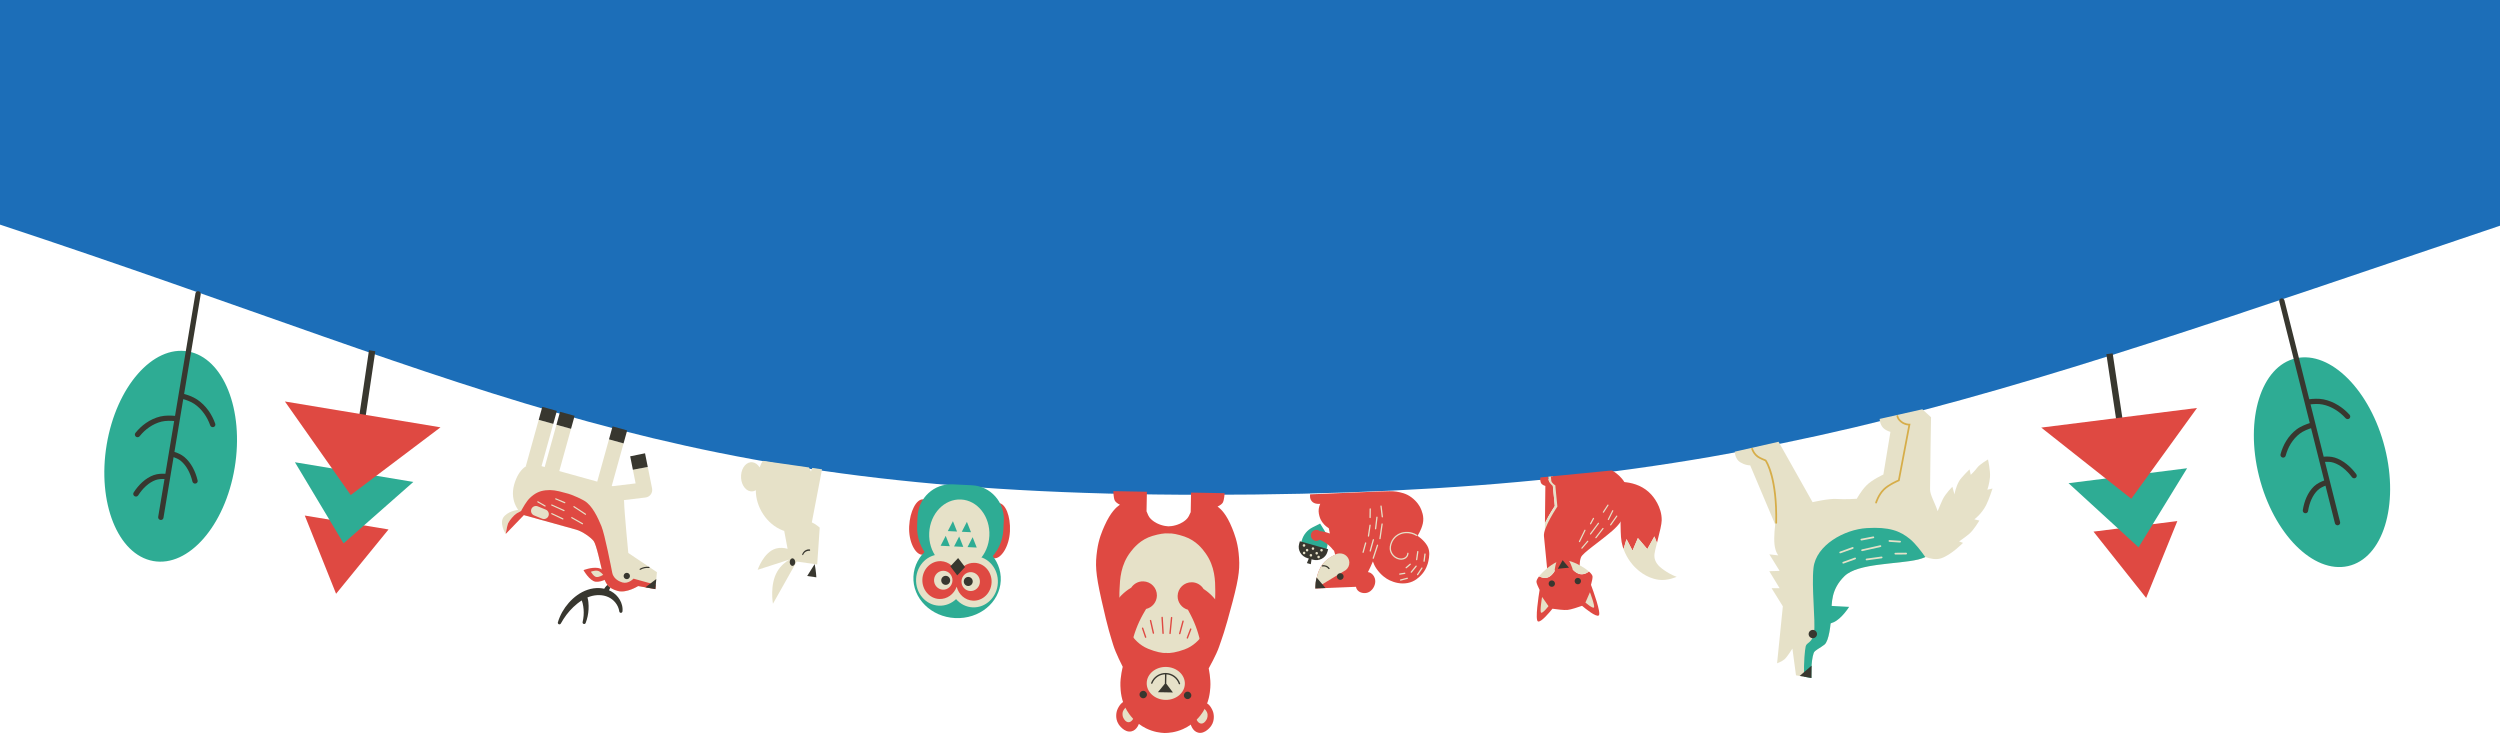 <svg width="768" height="226" viewBox="0 0 768 226" fill="none" xmlns="http://www.w3.org/2000/svg">
<path d="M769 0H0V69C153.304 119.713 205.171 152 370 152C534.829 152 604.328 124.518 769 69V0Z" fill="#1C6EB8"/>
<path d="M705.301 110.066C694.623 112.464 689.556 128.699 693.983 146.328C698.409 163.956 710.653 176.302 721.331 173.904C732.008 171.505 737.075 155.27 732.649 137.642C728.222 120.013 715.978 107.667 705.301 110.066Z" fill="#2EAC94"/>
<path d="M701.164 140.555C701.602 140.677 702.051 140.426 702.164 139.994C702.517 138.663 703.039 137.43 703.715 136.326C704.478 135.086 705.413 134.036 706.502 133.209C707.579 132.391 709.087 131.826 709.957 131.547L713.992 147.614C713.224 147.883 711.87 148.446 710.886 149.38C709.944 150.271 709.157 151.414 708.55 152.779C708.025 153.959 707.642 155.29 707.417 156.726C707.348 157.165 707.656 157.585 708.103 157.661C708.549 157.737 708.97 157.443 709.039 157.005C709.244 155.703 709.584 154.508 710.056 153.453C710.58 152.279 711.244 151.304 712.033 150.558C712.739 149.893 713.734 149.446 714.39 149.202L717.288 160.742C717.398 161.177 717.843 161.45 718.283 161.351C718.723 161.253 718.991 160.819 718.882 160.384L714.237 141.887C714.936 141.84 715.92 141.842 716.782 142.112C717.842 142.443 718.901 143.027 719.924 143.857C720.845 144.599 721.72 145.521 722.522 146.596C722.791 146.959 723.307 147.043 723.67 146.785C724.033 146.527 724.111 146.02 723.839 145.658C722.954 144.468 721.983 143.444 720.949 142.614C719.758 141.653 718.512 140.967 717.248 140.572C716.027 140.19 714.677 140.22 713.834 140.296L709.798 124.223C710.733 124.11 712.216 124.01 713.476 124.263C714.841 124.539 716.175 125.075 717.447 125.862C718.574 126.558 719.628 127.44 720.575 128.479C720.882 128.813 721.402 128.846 721.736 128.555C722.069 128.26 722.093 127.748 721.79 127.414C720.738 126.258 719.563 125.28 718.303 124.5C716.861 123.609 715.34 122.998 713.779 122.683C712.218 122.368 710.436 122.512 709.408 122.643L701.784 92.281C701.675 91.846 701.229 91.573 700.789 91.672C700.349 91.771 700.081 92.204 700.19 92.639L709.564 129.97C709.564 129.97 709.552 129.973 709.545 129.974C708.597 130.274 706.803 130.923 705.486 131.925C704.242 132.871 703.171 134.064 702.309 135.473C701.551 136.705 700.97 138.081 700.58 139.558C700.465 139.986 700.729 140.433 701.17 140.554L701.164 140.555Z" fill="#38372F"/>
<g clip-path="url(#clip0_32_3)">
<path d="M654.596 158.936L656.536 158.692L649.014 108.556L647.074 108.8L654.596 158.936Z" fill="#38372F"/>
<path d="M659.302 183.688L668.879 160.07L643.121 163.316L659.302 183.688Z" fill="#DF4942"/>
<path d="M656.969 168.135L671.878 143.845L635.455 148.434L656.969 168.135Z" fill="#2EAC94"/>
<path d="M654.732 153.225L674.925 125.326L627.069 131.356L654.732 153.225Z" fill="#DF4942"/>
</g>
<g clip-path="url(#clip1_32_3)">
<path d="M537.657 142.96L545.337 161.126C545.337 161.126 544.864 164.918 545.127 167.253C545.387 169.589 546.285 170.612 546.285 170.612L543.553 170.297L546.695 175.376L543.527 175.479L546.701 180.702L544.238 180.702L547.69 186.259L545.919 203.767C545.919 203.767 547.351 203.258 548.198 202.539C549.044 201.82 550.623 199.236 550.623 199.236L551.73 207.455L556.466 208.27C556.466 208.27 556.22 203.293 557.167 200.583C557.464 199.734 559.218 199.048 560.489 198.01C561.828 196.918 562.434 192.063 562.58 188.588C562.725 185.113 562.475 181.065 566.609 176.995C570.743 172.925 582.951 173.391 589.258 171.877C590.098 171.676 590.834 171.413 591.48 171.102C592.905 171.628 594.725 172.029 596.287 171.52C599.397 170.505 603.04 166.773 603.04 166.773L601.833 166.318C601.833 166.318 603.592 165.151 605.008 163.949C606.292 162.86 608.067 159.922 608.067 159.922L606.519 159.538C606.519 159.538 608.684 157.991 610.129 155.196C610.986 153.539 612.102 150.075 612.102 150.075L610.514 150.434C610.514 150.434 611.149 148.628 611.321 146.615C611.492 144.601 610.711 141.143 610.711 141.143C610.711 141.143 608.132 142.66 607.418 143.653C606.704 144.647 605.416 145.872 605.416 145.872L605.036 144.192C605.036 144.192 602.51 146.642 601.861 147.76C600.763 149.654 600.409 151.885 600.409 151.885L599.774 149.536C599.774 149.536 597.695 151.549 596.794 153.43C596.452 154.145 595.887 155.483 595.247 157.034C594.351 154.302 592.935 152.105 592.914 150.371C592.884 147.883 593.216 128.169 593.216 128.169L590.536 125.728L577.438 128.688C577.438 128.688 577.435 130.293 578.498 131.439C578.954 131.928 579.823 132.403 580.738 132.673L578.573 145.779C578.573 145.779 575.075 147.364 573.348 149.144C571.622 150.925 570.412 153.216 570.412 153.216C570.412 153.216 566.749 153.483 564.311 153.285C561.873 153.087 556.819 154.27 556.819 154.27L546.375 135.709L532.926 138.748C532.926 138.748 532.923 140.354 533.986 141.5C534.681 142.247 536.34 142.957 537.655 142.959L537.657 142.96Z" fill="#E6E1C8"/>
<path d="M563.201 191.203C565.747 190.144 568.056 186.427 568.056 186.427L561.374 186.069L561.012 191.697C561.012 191.697 561.507 191.907 563.201 191.203Z" fill="#2EAC94"/>
<path d="M554.708 198.573C554.465 199.737 554.085 203.074 554.203 207.882L556.467 208.272C556.467 208.272 556.221 203.295 557.168 200.585C557.465 199.736 559.218 199.049 560.489 198.012C561.828 196.92 562.435 192.065 562.58 188.59C562.726 185.115 562.475 181.067 566.61 176.997C570.744 172.927 582.951 173.393 589.258 171.879C590.087 171.68 590.813 171.421 591.454 171.117C590.21 169.347 588.431 167.013 586.854 165.689C583.744 163.08 580.368 161.81 573.473 162.228C566.579 162.645 557.885 167.474 557.11 174.446C556.459 180.314 557.763 190.81 557.276 194.228C556.788 197.647 554.981 197.256 554.706 198.574L554.708 198.573Z" fill="#2EAC94"/>
<path d="M555.643 195.067C555.487 194.376 555.923 193.69 556.616 193.534C557.308 193.377 557.997 193.811 558.153 194.5C558.309 195.189 557.873 195.876 557.18 196.033C556.488 196.189 555.799 195.756 555.643 195.067Z" fill="#38372F"/>
<path d="M538.18 137.587C538.311 137.558 538.447 137.627 538.494 137.756C538.783 138.519 539.152 139.329 540.185 140.084C540.79 140.527 542.471 141.185 542.487 141.193L542.561 141.221L542.607 141.285C542.755 141.483 546.203 146.332 545.918 160.62C545.915 160.769 545.791 160.888 545.641 160.887C545.491 160.883 545.37 160.76 545.373 160.609C545.638 147.348 542.601 142.267 542.21 141.666C541.858 141.526 540.454 140.952 539.864 140.521C538.712 139.678 538.29 138.749 537.987 137.947C537.935 137.806 538.006 137.649 538.147 137.597C538.159 137.594 538.171 137.589 538.184 137.587L538.18 137.587Z" fill="#D6AD49"/>
<path d="M582.813 127.533L582.819 127.532C582.967 127.502 583.111 127.596 583.141 127.743C583.251 128.279 583.445 128.67 584.195 129.312C585.238 130.204 586.552 130.174 586.565 130.175L586.905 130.165L586.841 130.497L583.557 147.766L583.419 147.821C583.39 147.833 580.453 149.036 578.917 150.553C577.302 152.149 576.599 154.461 576.593 154.485C576.551 154.628 576.398 154.711 576.254 154.669C576.11 154.627 576.027 154.475 576.069 154.332C576.099 154.232 576.817 151.867 578.533 150.168C579.968 148.748 582.458 147.639 583.076 147.377L586.245 130.708C585.73 130.663 584.714 130.478 583.837 129.727C583.077 129.078 582.755 128.588 582.603 127.857C582.574 127.711 582.665 127.57 582.811 127.537L582.813 127.533Z" fill="#D6AD49"/>
<path d="M573.337 171.613C573.337 171.613 573.353 171.609 573.36 171.608L578.005 170.972C578.155 170.951 578.293 171.056 578.311 171.204C578.332 171.354 578.227 171.491 578.078 171.509L573.433 172.145C573.283 172.166 573.145 172.061 573.127 171.913C573.108 171.772 573.2 171.642 573.336 171.611L573.337 171.613Z" fill="#E6E1C8"/>
<path d="M571.968 168.774L577.607 167.5C577.754 167.466 577.9 167.558 577.933 167.705C577.966 167.851 577.874 167.997 577.726 168.03L572.087 169.304C571.94 169.337 571.794 169.246 571.761 169.099C571.728 168.953 571.82 168.807 571.968 168.774Z" fill="#E6E1C8"/>
<path d="M571.749 165.511C571.749 165.511 571.754 165.51 571.758 165.509L575.444 164.799C575.593 164.771 575.736 164.867 575.763 165.015C575.791 165.163 575.696 165.312 575.546 165.333L571.86 166.044C571.711 166.072 571.568 165.976 571.541 165.828C571.514 165.684 571.605 165.544 571.749 165.511Z" fill="#E6E1C8"/>
<path d="M569.833 171.292C569.966 171.262 570.102 171.334 570.15 171.464C570.2 171.605 570.127 171.761 569.986 171.811L566.332 173.129C566.189 173.18 566.035 173.107 565.984 172.966C565.934 172.825 566.007 172.67 566.148 172.619L569.802 171.301C569.812 171.299 569.824 171.294 569.835 171.292L569.833 171.292Z" fill="#E6E1C8"/>
<path d="M569.103 168.058C569.236 168.028 569.371 168.099 569.419 168.23C569.47 168.371 569.397 168.526 569.256 168.579L565.404 169.971C565.263 170.022 565.107 169.949 565.054 169.809C565.004 169.668 565.077 169.512 565.218 169.46L569.069 168.067C569.08 168.065 569.092 168.06 569.103 168.058Z" fill="#E6E1C8"/>
<path d="M582.185 169.821C582.205 169.817 582.223 169.815 582.243 169.814L585.566 169.788C585.717 169.787 585.839 169.908 585.841 170.058C585.842 170.208 585.72 170.33 585.569 170.333L582.247 170.359C582.096 170.36 581.974 170.239 581.973 170.089C581.972 169.959 582.063 169.849 582.185 169.821Z" fill="#E6E1C8"/>
<path d="M580.368 165.917C580.393 165.912 580.421 165.909 580.447 165.91L583.72 166.129C583.87 166.14 583.985 166.268 583.974 166.419C583.963 166.568 583.834 166.683 583.683 166.673L580.409 166.454C580.26 166.443 580.145 166.315 580.155 166.164C580.163 166.041 580.253 165.943 580.368 165.917Z" fill="#E6E1C8"/>
<path d="M556.512 204.483L556.468 208.271L552.86 207.651L556.512 204.483Z" fill="#38372F"/>
</g>
<g clip-path="url(#clip2_32_3)">
<path d="M497.898 155.214C498.139 157.074 497.781 157.485 497.839 161.112C497.892 164.363 497.917 165.989 498.51 167.95C498.584 168.196 498.663 168.433 498.747 168.666L499.664 165.628L501.512 169.153L503.163 165.285L506.053 168.684L508.235 164.787L509.026 166.792C509.972 163.008 510.447 161.051 510.473 159.874C510.568 155.684 507.767 152.475 507.33 151.989C502.749 146.882 495.447 148.137 494.937 148.233C497.031 151.093 497.682 153.542 497.899 155.215L497.898 155.214Z" fill="#DF4942"/>
<path d="M506.052 168.684L503.162 165.285L501.511 169.153L499.663 165.628L498.746 168.666C499.863 171.782 501.732 173.725 502.221 174.215C503.064 175.06 505.629 177.56 509.525 178.102C512.321 178.491 515.084 177.189 515.084 177.189C515.084 177.189 513.405 176.693 511.241 175.171C510.371 174.56 509.059 173.637 508.483 172.127C507.969 170.78 508.306 169.654 508.848 167.488C508.908 167.248 508.966 167.017 509.022 166.791L508.232 164.786L506.05 168.683L506.052 168.684Z" fill="#E6E1C8"/>
<path d="M474.601 160.713C475.827 158.121 477.634 155.448 477.634 155.448L476.995 148.93C476.995 148.93 475.832 148.246 475.754 147.456L475.654 146.434L473.191 146.675C473.191 146.675 473.05 147.508 473.348 148.276C473.647 149.045 474.735 149.271 474.735 149.271L474.719 150.63L474.601 160.713Z" fill="#DF4942"/>
<path d="M477.029 149.259L477.636 155.449C477.636 155.449 475.828 158.122 474.602 160.714L474.563 164.111L480.185 157.578L478.186 150.291L477.09 146.295L475.657 146.436L475.757 147.459C475.949 148.524 477.03 149.261 477.03 149.261L477.029 149.259Z" fill="#E6E1C8"/>
<path d="M478.427 155.622C478.427 155.622 474.046 162.1 474.298 164.668L475.332 175.208L485.308 174.621C485.308 174.621 485.112 172.581 485.683 171.194C486.254 169.808 491.108 166.674 495.294 163.073C499.478 159.472 500.465 155.454 500.039 151.11C499.613 146.765 495.183 144.519 495.183 144.519L476.422 146.36L476.547 147.631C476.625 148.421 477.788 149.105 477.788 149.105L478.427 155.622Z" fill="#DF4942"/>
<path d="M472.453 190.9C473.359 191.34 476.116 187.997 476.911 186.998C478.131 187.175 480.475 187.479 481.54 187.374C482.605 187.27 484.847 186.516 486.008 186.106C486.983 186.93 490.336 189.673 491.139 189.067C491.967 188.441 489.389 181.367 488.754 179.669C489.066 178.527 489.272 177.546 489.226 177.075C489.187 176.68 488.777 176.15 488.137 175.581C486.993 176.329 485.891 176.795 484.562 176.07C484.492 176.032 484.422 175.991 484.353 175.948C484.332 175.935 484.312 175.922 484.291 175.909C484.24 175.877 484.189 175.843 484.138 175.807C484.118 175.793 484.097 175.78 484.077 175.766C484.009 175.717 483.941 175.667 483.873 175.615C483.872 175.614 483.869 175.613 483.868 175.61C483.802 175.559 483.736 175.505 483.671 175.45C483.65 175.433 483.63 175.415 483.608 175.397C483.559 175.356 483.512 175.312 483.463 175.27C483.442 175.251 483.422 175.233 483.401 175.214C483.336 175.154 483.271 175.092 483.207 175.028C482.82 173.903 482.286 172.669 482.027 172.312C481.588 171.705 480.702 171.197 479.959 171.27C479.217 171.343 478.446 172.013 478.134 172.693C477.95 173.095 477.665 174.409 477.504 175.588C477.453 175.663 477.402 175.736 477.349 175.808C477.333 175.831 477.316 175.852 477.3 175.874C477.262 175.926 477.222 175.977 477.182 176.028C477.166 176.049 477.149 176.071 477.131 176.092C477.078 176.158 477.024 176.224 476.969 176.287C476.968 176.288 476.965 176.29 476.964 176.293C476.909 176.357 476.851 176.419 476.794 176.48C476.777 176.498 476.759 176.516 476.742 176.533C476.699 176.577 476.655 176.621 476.612 176.663C476.593 176.679 476.576 176.696 476.558 176.713C476.499 176.768 476.438 176.823 476.377 176.873C475.215 177.842 474.042 177.599 472.775 177.088C472.258 177.77 471.959 178.37 471.998 178.764C472.044 179.236 472.438 180.158 472.964 181.218C472.672 183.006 471.517 190.446 472.451 190.9L472.453 190.9Z" fill="#DF4942"/>
<path d="M480.042 172.088L478.564 174.725L482.003 174.388L480.042 172.088Z" fill="#38372F"/>
<path d="M476.617 178.306C476.08 178.359 475.687 178.842 475.74 179.386C475.793 179.929 476.273 180.327 476.81 180.274C477.348 180.222 477.741 179.738 477.688 179.195C477.634 178.651 477.155 178.253 476.617 178.306Z" fill="#38372F"/>
<path d="M484.608 177.522C484.07 177.575 483.678 178.058 483.731 178.602C483.784 179.145 484.264 179.543 484.801 179.491C485.339 179.438 485.732 178.954 485.679 178.411C485.625 177.867 485.146 177.47 484.608 177.522Z" fill="#38372F"/>
<path d="M476.378 176.871C476.815 176.504 477.182 176.059 477.505 175.586C477.666 174.407 477.951 173.093 478.135 172.692C476.143 173.66 473.924 175.575 472.778 177.086C474.045 177.598 475.217 177.841 476.38 176.871L476.378 176.871Z" fill="#E6E1C8"/>
<path d="M473.448 188.221C473.96 188.468 475.697 186.21 475.697 186.21L473.725 183.377C473.725 183.377 472.937 187.973 473.447 188.221L473.448 188.221Z" fill="#E6E1C8"/>
<path d="M483.209 175.027C484.549 176.562 486.559 176.869 488.138 175.58C486.719 174.32 484.171 172.873 482.029 172.31C482.288 172.668 482.823 173.902 483.209 175.027Z" fill="#E6E1C8"/>
<path d="M487.046 185.097C487.046 185.097 489.19 186.975 489.642 186.633C490.096 186.29 488.428 181.935 488.428 181.935L487.044 185.097L487.046 185.097Z" fill="#E6E1C8"/>
<path d="M487.742 166.089C487.791 166.084 487.841 166.099 487.88 166.133C487.958 166.201 487.967 166.319 487.9 166.397L486.095 168.516C486.028 168.594 485.911 168.603 485.834 168.536C485.756 168.468 485.747 168.349 485.814 168.271L487.618 166.152C487.651 166.114 487.695 166.093 487.742 166.089Z" fill="#E6E1C8"/>
<path d="M486.876 162.713C486.909 162.71 486.943 162.715 486.976 162.731C487.067 162.777 487.106 162.889 487.061 162.983L485.376 166.453C485.33 166.545 485.22 166.584 485.127 166.539C485.035 166.492 484.997 166.381 485.041 166.287L486.727 162.817C486.756 162.756 486.813 162.719 486.876 162.713Z" fill="#E6E1C8"/>
<path d="M492.417 162.17C492.463 162.165 492.511 162.178 492.55 162.208C492.631 162.272 492.645 162.39 492.582 162.471L490.399 165.292C490.336 165.373 490.22 165.387 490.139 165.324C490.058 165.26 490.044 165.142 490.107 165.06L492.29 162.24C492.322 162.198 492.369 162.174 492.417 162.17Z" fill="#E6E1C8"/>
<path d="M491.029 160.562C491.073 160.558 491.12 160.57 491.158 160.6C491.24 160.662 491.257 160.78 491.195 160.863L488.751 164.15C488.689 164.232 488.573 164.249 488.491 164.186C488.409 164.124 488.392 164.006 488.454 163.924L490.898 160.637C490.931 160.593 490.978 160.567 491.029 160.562Z" fill="#E6E1C8"/>
<path d="M489.499 159.063C489.534 159.06 489.572 159.066 489.606 159.085C489.696 159.136 489.729 159.249 489.68 159.341L488.776 161.001C488.727 161.091 488.614 161.125 488.524 161.074C488.434 161.024 488.401 160.911 488.45 160.819L489.354 159.159C489.384 159.103 489.439 159.069 489.499 159.063Z" fill="#E6E1C8"/>
<path d="M496.656 158.361C496.699 158.357 496.744 158.368 496.781 158.396C496.864 158.455 496.884 158.573 496.826 158.657L494.937 161.346C494.878 161.43 494.762 161.45 494.677 161.39C494.594 161.331 494.574 161.213 494.633 161.128L496.522 158.44C496.555 158.394 496.603 158.366 496.655 158.361L496.656 158.361Z" fill="#E6E1C8"/>
<path d="M495.418 156.713C495.453 156.71 495.488 156.716 495.521 156.733C495.612 156.781 495.648 156.893 495.603 156.985L494.252 159.672C494.205 159.765 494.093 159.801 494.002 159.755C493.911 159.707 493.875 159.595 493.921 159.503L495.272 156.815C495.302 156.756 495.358 156.72 495.419 156.714L495.418 156.713Z" fill="#E6E1C8"/>
<path d="M493.942 154.994C493.983 154.99 494.025 154.999 494.062 155.023C494.147 155.08 494.172 155.196 494.115 155.283L492.712 157.441C492.655 157.528 492.541 157.552 492.454 157.493C492.369 157.437 492.344 157.321 492.402 157.234L493.805 155.076C493.837 155.027 493.888 154.998 493.942 154.992L493.942 154.994Z" fill="#E6E1C8"/>
</g>
<g clip-path="url(#clip3_32_3)">
<path d="M403.228 162.001L405.537 160.832L406.9 163.033C407.861 164.585 408.133 166.43 407.653 168.143L407.255 169.559C406.791 171.212 405.008 172.157 403.273 171.67L401.832 171.265C400.095 170.778 399.065 169.042 399.528 167.389L399.926 165.973C400.406 164.26 401.599 162.826 403.227 162.002L403.228 162.001Z" fill="#2EAC94"/>
<path d="M401.677 171.47L402.065 171.579L401.477 172.985L402.683 173.323L402.911 171.817L403.299 171.926C405.251 172.473 407.256 171.411 407.778 169.552L408.012 168.718L399.324 166.278L399.089 167.112C398.567 168.97 399.727 170.923 401.678 171.47L401.677 171.47Z" fill="#38372F"/>
<path d="M405.055 170.71C404.545 170.731 404.576 171.525 405.088 171.504C405.6 171.483 405.567 170.689 405.055 170.71Z" fill="#E6E1C8"/>
<path d="M405.957 168.639C405.447 168.66 405.478 169.453 405.989 169.432C406.501 169.411 406.468 168.618 405.957 168.639Z" fill="#E6E1C8"/>
<path d="M404.475 169.563C403.964 169.584 403.996 170.378 404.507 170.357C405.019 170.336 404.986 169.542 404.475 169.563Z" fill="#E6E1C8"/>
<path d="M402.693 170.191C402.183 170.212 402.214 171.006 402.726 170.985C403.237 170.964 403.205 170.17 402.693 170.191Z" fill="#E6E1C8"/>
<path d="M403.327 168.131C402.817 168.152 402.848 168.945 403.36 168.924C403.872 168.903 403.839 168.11 403.327 168.131Z" fill="#E6E1C8"/>
<path d="M401.519 168.616C401.009 168.637 401.04 169.43 401.551 169.409C402.063 169.388 402.03 168.595 401.519 168.616Z" fill="#E6E1C8"/>
<path d="M400.609 169.476C400.098 169.497 400.13 170.29 400.641 170.269C401.153 170.248 401.12 169.455 400.609 169.476Z" fill="#E6E1C8"/>
<path d="M400.989 167.555C400.997 167.015 400.145 167.05 400.196 167.588C400.209 168.103 401.017 168.068 400.989 167.555Z" fill="#E6E1C8"/>
<path d="M403.625 154.489C404.534 154.935 405.579 154.773 405.579 154.773C405.579 154.773 405.276 155.388 405.126 156.309C404.969 157.271 405.233 158.374 405.515 159.148C405.739 159.759 406.315 160.869 407.599 161.856C407.732 161.958 407.951 162.126 408.22 162.3C408.315 162.837 408.419 163.372 408.527 163.897C408.469 163.876 408.412 163.854 408.357 163.837C407.699 163.604 407.014 163.398 406.282 163.266C406.005 163.217 405.722 163.178 405.435 163.154C405.127 162.907 404.733 162.764 404.309 162.782C403.377 162.82 402.652 163.607 402.69 164.54C402.728 165.472 403.515 166.197 404.447 166.159C404.803 166.144 405.128 166.021 405.391 165.822C405.447 165.844 405.502 165.864 405.559 165.887C406.051 166.092 406.545 166.363 407.037 166.667C407.163 166.744 407.272 166.814 407.385 166.886C407.497 166.959 407.606 167.036 407.712 167.115C407.927 167.272 408.132 167.439 408.327 167.614C408.719 167.966 409.075 168.35 409.391 168.76C409.453 168.839 409.529 168.922 409.605 168.993C409.671 169.054 409.741 169.108 409.813 169.158C410.036 169.954 410.183 170.435 410.183 170.435C410.183 170.435 407.119 171.694 405.715 174.196C404.085 177.101 404.059 180.781 404.059 180.781L416.567 180.267C416.597 180.493 416.665 180.722 416.784 180.946C417.338 181.978 418.664 182.314 419.649 182.166C420.851 181.987 421.523 181.095 421.707 180.85C422.414 179.911 422.817 178.392 422.117 177.136C422.012 176.947 421.484 175.998 420.479 175.796C420.393 175.778 420.308 175.768 420.224 175.762C420.72 174.799 421.241 173.698 421.751 172.481C421.978 173.159 422.325 173.936 422.866 174.719C424.23 176.693 425.816 177.779 426.943 178.296C428.391 178.959 430.286 179.496 432.43 179.098C434.587 178.697 435.934 177.341 436.526 176.727C438.087 175.115 438.619 173.305 438.813 172.332C439.036 171.217 439.411 169.338 438.465 167.679C437.411 165.833 435.454 164.604 435.454 164.604C435.454 164.604 436.584 162.98 437.083 160.865C437.598 158.684 436.695 156.739 436.359 156.018C436.154 155.576 435.357 154.078 433.552 152.752C431.872 151.517 430.241 151.257 429.025 151.036C427.97 150.843 425.874 150.9 424.199 150.969L402.454 151.863C402.454 151.863 402.335 152.835 402.641 153.466C402.751 153.692 403.046 154.204 403.625 154.488L403.625 154.489Z" fill="#DF4942"/>
<path d="M412.915 175.436C413.075 175.358 413.226 175.269 413.367 175.164L413.369 175.164C414.104 174.618 414.564 173.732 414.523 172.749C414.459 171.172 413.128 169.945 411.551 170.01C411.325 170.02 410.885 169.993 410.06 170.395C408.464 171.173 406.877 172.241 405.756 174.131C404.056 176.995 404.062 180.779 404.062 180.779L412.915 175.436Z" fill="#E6E1C8"/>
<path d="M407.2 180.65L404.475 177.408C404.475 177.408 404.267 177.972 404.159 178.853C404.051 179.735 404.062 180.778 404.062 180.778L407.2 180.649L407.2 180.65Z" fill="#38372F"/>
<path d="M411.294 176.177C410.777 176.416 410.553 177.029 410.792 177.545C411.031 178.062 411.644 178.287 412.16 178.048C412.677 177.808 412.902 177.195 412.662 176.679C412.423 176.162 411.81 175.937 411.294 176.177Z" fill="#38372F"/>
<path d="M406.287 174.033C406.961 173.898 407.702 174.202 408.099 174.759C408.247 174.966 408.582 174.754 408.433 174.545C407.923 173.831 407.023 173.485 406.167 173.657C406.062 173.678 406.008 173.813 406.038 173.907C406.073 174.018 406.182 174.056 406.289 174.036L406.287 174.033Z" fill="#38372F"/>
<path d="M431.896 163.398C432.389 163.378 433.031 163.412 433.737 163.608C434.285 163.761 434.811 163.991 435.296 164.293C435.388 164.351 435.417 164.473 435.36 164.565C435.301 164.658 435.18 164.687 435.087 164.63C434.633 164.348 434.144 164.132 433.632 163.99C432.486 163.673 431.523 163.808 431.162 163.88C430.815 163.949 429.895 164.134 428.988 164.889C428.522 165.278 427.895 165.957 427.558 166.98C427.393 167.482 427.117 168.323 427.441 169.319C427.764 170.308 428.484 170.851 428.779 171.039C429.725 171.641 430.488 171.616 430.962 171.491C431.164 171.437 431.636 171.312 431.973 170.876C432.223 170.551 432.294 170.198 432.31 169.958C432.317 169.85 432.413 169.766 432.52 169.774C432.629 169.781 432.713 169.876 432.705 169.985C432.686 170.278 432.598 170.715 432.286 171.118C431.867 171.66 431.304 171.81 431.064 171.875C430.514 172.02 429.634 172.054 428.566 171.375C428.234 171.164 427.426 170.555 427.063 169.443C426.698 168.324 427.013 167.371 427.181 166.858C427.547 165.745 428.228 165.008 428.733 164.586C429.717 163.767 430.745 163.56 431.083 163.492C431.248 163.459 431.53 163.414 431.894 163.399L431.896 163.398Z" fill="#E6E1C8"/>
<path d="M435.539 169.258C435.551 169.257 435.563 169.257 435.575 169.26C435.683 169.275 435.759 169.376 435.743 169.485L435.392 171.947C435.376 172.055 435.276 172.132 435.167 172.115C435.059 172.1 434.983 172 434.999 171.89L435.35 169.428C435.364 169.332 435.444 169.261 435.538 169.258L435.539 169.258Z" fill="#E6E1C8"/>
<path d="M437.746 170.013C437.757 170.013 437.767 170.012 437.779 170.015C437.888 170.029 437.965 170.127 437.951 170.237L437.678 172.424C437.664 172.533 437.566 172.61 437.456 172.596C437.347 172.582 437.27 172.483 437.284 172.374L437.557 170.187C437.569 170.089 437.651 170.017 437.746 170.013Z" fill="#E6E1C8"/>
<path d="M436.805 174.313C436.845 174.311 436.886 174.322 436.923 174.345C437.014 174.406 437.039 174.529 436.979 174.62L435.643 176.639C435.583 176.73 435.46 176.755 435.368 176.695C435.277 176.634 435.252 176.512 435.312 176.421L436.649 174.402C436.685 174.346 436.744 174.315 436.806 174.313L436.805 174.313Z" fill="#E6E1C8"/>
<path d="M435.029 173.721C435.075 173.719 435.124 173.733 435.162 173.766C435.247 173.835 435.26 173.961 435.191 174.046L433.695 175.89C433.625 175.975 433.5 175.988 433.415 175.919C433.33 175.849 433.317 175.724 433.387 175.639L434.882 173.795C434.92 173.748 434.974 173.723 435.029 173.721Z" fill="#E6E1C8"/>
<path d="M433.221 173.13C433.279 173.128 433.34 173.152 433.38 173.199C433.451 173.283 433.442 173.407 433.359 173.48L432.104 174.551C432.021 174.622 431.896 174.613 431.824 174.53C431.753 174.446 431.762 174.322 431.845 174.249L433.1 173.178C433.135 173.147 433.178 173.132 433.221 173.13Z" fill="#E6E1C8"/>
<path d="M432.312 177.461C432.403 177.457 432.488 177.517 432.512 177.609C432.54 177.715 432.475 177.823 432.369 177.85L430.306 178.388C430.2 178.416 430.091 178.352 430.064 178.246C430.036 178.14 430.1 178.031 430.207 178.004L432.27 177.466C432.284 177.463 432.298 177.461 432.312 177.461Z" fill="#E6E1C8"/>
<path d="M431.531 175.92C431.63 175.916 431.719 175.987 431.735 176.088C431.752 176.196 431.678 176.299 431.57 176.315L430.032 176.557C429.924 176.575 429.822 176.499 429.805 176.391C429.789 176.283 429.863 176.181 429.971 176.165L431.509 175.923C431.517 175.922 431.525 175.922 431.531 175.922L431.531 175.92Z" fill="#E6E1C8"/>
<path d="M423.162 167.293C423.184 167.292 423.208 167.295 423.231 167.302C423.335 167.336 423.392 167.448 423.358 167.553L422.052 171.544C422.018 171.649 421.905 171.705 421.801 171.671C421.697 171.637 421.641 171.525 421.675 171.421L422.98 167.429C423.008 167.349 423.081 167.295 423.161 167.292L423.162 167.293Z" fill="#E6E1C8"/>
<path d="M424.574 160.777C424.586 160.776 424.598 160.776 424.611 160.779C424.719 160.795 424.795 160.896 424.779 161.004L424.124 165.495C424.109 165.603 424.007 165.678 423.9 165.663C423.792 165.647 423.716 165.546 423.731 165.438L424.386 160.947C424.401 160.851 424.482 160.782 424.574 160.778L424.574 160.777Z" fill="#E6E1C8"/>
<path d="M424.243 155.276C424.345 155.272 424.436 155.348 424.448 155.451L424.845 158.742C424.859 158.851 424.781 158.95 424.672 158.962C424.561 158.975 424.464 158.898 424.451 158.788L424.054 155.497C424.04 155.388 424.118 155.289 424.228 155.277C424.233 155.277 424.238 155.276 424.243 155.276Z" fill="#E6E1C8"/>
<path d="M421.886 165.612C421.906 165.611 421.927 165.613 421.947 165.619C422.053 165.647 422.115 165.757 422.086 165.863L421.125 169.316C421.096 169.422 420.986 169.483 420.88 169.455C420.774 169.426 420.713 169.316 420.742 169.21L421.703 165.757C421.727 165.673 421.802 165.615 421.886 165.612Z" fill="#E6E1C8"/>
<path d="M422.987 158.696C422.998 158.696 423.008 158.695 423.019 158.698C423.128 158.71 423.206 158.809 423.193 158.918L422.777 162.453C422.765 162.562 422.666 162.639 422.557 162.628C422.448 162.615 422.369 162.516 422.382 162.407L422.798 158.872C422.81 158.774 422.892 158.701 422.987 158.698L422.987 158.696Z" fill="#E6E1C8"/>
<path d="M419.521 166.606C419.541 166.605 419.561 166.607 419.582 166.612C419.688 166.641 419.75 166.751 419.721 166.857L418.934 169.715C418.905 169.821 418.795 169.882 418.689 169.853C418.584 169.825 418.522 169.714 418.551 169.609L419.338 166.751C419.361 166.665 419.437 166.609 419.521 166.606Z" fill="#E6E1C8"/>
<path d="M420.878 161.15C420.89 161.149 420.903 161.149 420.915 161.152C421.023 161.169 421.099 161.269 421.082 161.377L420.588 164.705C420.572 164.814 420.471 164.887 420.363 164.872C420.255 164.855 420.18 164.755 420.197 164.647L420.69 161.319C420.705 161.223 420.785 161.154 420.878 161.15Z" fill="#E6E1C8"/>
<path d="M420.925 156.15C420.925 156.15 420.933 156.15 420.936 156.15C421.046 156.152 421.133 156.241 421.131 156.351L421.092 158.975C421.09 159.085 420.998 159.17 420.891 159.17C420.781 159.168 420.694 159.079 420.696 158.969L420.735 156.345C420.736 156.239 420.821 156.153 420.925 156.149L420.925 156.15Z" fill="#E6E1C8"/>
</g>
<g clip-path="url(#clip4_32_3)">
<path d="M350.208 220.939C350.087 222.261 349.298 224.297 347.566 224.68C345.392 225.161 343.709 222.606 343.633 222.486C342.377 220.52 343.093 218.41 343.172 218.191C343.228 218.035 344.169 215.506 345.98 215.311C348.106 215.081 350.463 218.176 350.21 220.939L350.208 220.939Z" fill="#DF4942"/>
<path d="M347.877 217.602C348.644 218.435 348.528 219.547 348.516 219.645C348.399 220.624 347.659 221.882 346.669 221.866C345.648 221.85 345.069 220.494 345.026 220.393C344.963 220.24 344.591 219.295 345.065 218.318C345.358 217.711 346.072 216.9 346.895 216.999C347.373 217.056 347.688 217.397 347.877 217.604L347.877 217.602Z" fill="#E6E1C8"/>
<path d="M365.543 221.225C365.614 222.55 366.328 224.613 368.044 225.061C370.198 225.622 371.976 223.131 372.056 223.015C373.384 221.097 372.747 218.961 372.677 218.74C372.626 218.582 371.78 216.02 369.977 215.757C367.862 215.449 365.391 218.453 365.541 221.225L365.543 221.225Z" fill="#DF4942"/>
<path d="M367.996 217.977C367.199 218.781 367.274 219.896 367.282 219.994C367.363 220.976 368.055 222.261 369.045 222.283C370.066 222.304 370.695 220.971 370.742 220.871C370.811 220.721 371.217 219.791 370.781 218.797C370.51 218.179 369.827 217.342 369.001 217.41C368.52 217.45 368.193 217.779 367.996 217.978L367.996 217.977Z" fill="#E6E1C8"/>
<path d="M338.329 184.102C340.549 194 341.107 195.17 341.965 198.085C342.691 200.553 344.906 204.849 344.906 204.849C344.906 204.849 344.085 207.972 344.188 210.702C344.248 212.29 344.392 215.211 346.183 218.259C346.856 219.404 348.638 222.06 352.082 223.754C354.38 224.885 356.49 225.13 357.735 225.179C358.98 225.176 361.097 225.01 363.437 223.964C366.941 222.399 368.82 219.811 369.535 218.692C371.438 215.713 371.691 212.799 371.81 211.214C372.015 208.49 371.31 205.339 371.31 205.339C371.31 205.339 373.684 201.128 374.501 198.689C375.466 195.807 376.068 194.659 378.654 184.851C380.77 176.825 380.94 174.187 380.512 169.915C380.158 166.398 379.189 163.925 378.518 162.256C376.749 157.845 374.961 156.344 374.366 155.878C374.257 155.793 374.143 155.704 374.025 155.616C374.869 155.236 375.449 154.763 375.658 154.377C376.088 153.578 376.208 151.51 376.208 151.51L365.895 151.318L365.783 157.337C365.31 158.18 365.294 158.823 364.225 159.756C363.063 160.77 361.745 161.177 361.247 161.326C360.315 161.604 359.499 161.678 358.916 161.689C358.334 161.655 357.52 161.552 356.6 161.24C356.107 161.073 354.806 160.617 353.682 159.56C352.649 158.588 352.656 157.945 352.214 157.085L352.326 151.065L342.013 150.873C342.013 150.873 342.058 152.945 342.457 153.759C342.649 154.154 343.212 154.648 344.042 155.058C343.921 155.142 343.805 155.226 343.692 155.308C343.081 155.75 341.238 157.184 339.305 161.527C338.573 163.169 337.511 165.604 337.029 169.106C336.441 173.359 336.513 176.002 338.33 184.101L338.329 184.102Z" fill="#DF4942"/>
<path d="M347.469 194.951C348.389 196.183 349.915 198.171 352.73 199.315C355.022 200.246 357.105 200.7 358.268 200.578C359.426 200.742 361.527 200.367 363.851 199.522C366.709 198.483 368.305 196.553 369.271 195.357C373.376 190.266 373.346 184.136 373.334 181.55C373.319 178.466 373.296 174.056 370.33 169.926C369.454 168.707 367.492 166.053 363.838 164.816C361.851 164.143 360.082 163.784 358.953 163.869C357.826 163.741 356.046 164.035 354.035 164.634C350.338 165.734 348.279 168.313 347.358 169.498C344.239 173.515 344.053 177.921 343.924 181.003C343.815 183.587 343.556 189.711 347.471 194.951L347.469 194.951Z" fill="#E6E1C8"/>
<path d="M357.009 189.454C357.122 189.456 357.214 189.544 357.22 189.656L357.511 194.535C357.517 194.655 357.428 194.757 357.308 194.763C357.188 194.77 357.086 194.68 357.08 194.56L356.789 189.681C356.783 189.562 356.872 189.46 356.992 189.454C356.998 189.454 357.004 189.454 357.009 189.454Z" fill="#DF4942"/>
<path d="M353.452 190.425C353.548 190.427 353.636 190.495 353.659 190.593L354.536 194.444C354.563 194.559 354.49 194.676 354.373 194.703C354.257 194.729 354.141 194.657 354.114 194.54L353.237 190.689C353.21 190.573 353.283 190.456 353.4 190.43C353.417 190.426 353.434 190.425 353.452 190.425Z" fill="#DF4942"/>
<path d="M351.005 192.768C351.093 192.77 351.175 192.826 351.205 192.914L352.145 195.673C352.183 195.786 352.123 195.908 352.01 195.947C351.897 195.985 351.774 195.925 351.736 195.812L350.797 193.053C350.758 192.941 350.818 192.818 350.931 192.78C350.956 192.772 350.98 192.768 351.005 192.768Z" fill="#DF4942"/>
<path d="M359.916 189.508C359.804 189.506 359.708 189.59 359.698 189.702L359.226 194.567C359.215 194.686 359.301 194.792 359.42 194.802C359.539 194.813 359.644 194.727 359.655 194.608L360.127 189.744C360.138 189.624 360.052 189.519 359.933 189.508C359.927 189.508 359.922 189.508 359.916 189.508Z" fill="#DF4942"/>
<path d="M363.435 190.611C363.339 190.609 363.248 190.674 363.222 190.771L362.202 194.586C362.171 194.701 362.239 194.82 362.355 194.851C362.47 194.882 362.589 194.814 362.62 194.698L363.64 190.882C363.671 190.768 363.603 190.648 363.487 190.618C363.47 190.613 363.452 190.611 363.435 190.611Z" fill="#DF4942"/>
<path d="M365.795 193.043C365.707 193.042 365.622 193.095 365.589 193.182L364.548 195.904C364.505 196.015 364.56 196.14 364.672 196.182C364.784 196.224 364.908 196.169 364.951 196.058L365.992 193.336C366.035 193.225 365.979 193.1 365.868 193.058C365.843 193.048 365.819 193.044 365.795 193.043Z" fill="#DF4942"/>
<path d="M342.223 185.812L347.631 197.993C348.321 194.75 349.504 191.612 351.127 188.721C351.437 188.17 351.764 187.622 352.083 187.071C353.954 186.634 355.363 184.976 355.401 182.968C355.445 180.596 353.556 178.637 351.182 178.593C349.655 178.564 348.301 179.336 347.516 180.52C345.343 181.802 343.502 183.64 342.223 185.812Z" fill="#DF4942"/>
<path d="M374.829 186.418L368.971 198.39C368.403 195.123 367.337 191.944 365.822 188.995C365.533 188.433 365.227 187.873 364.929 187.31C363.075 186.804 361.729 185.094 361.766 183.086C361.81 180.714 363.771 178.827 366.145 178.871C367.672 178.899 368.996 179.721 369.737 180.934C371.86 182.295 373.632 184.2 374.829 186.418Z" fill="#DF4942"/>
<path d="M358.223 204.882C354.986 204.822 352.32 207.04 352.268 209.837C352.216 212.633 354.798 214.948 358.035 215.009C361.271 215.069 363.937 212.851 363.989 210.055C364.041 207.258 361.46 204.943 358.223 204.882Z" fill="#E6E1C8"/>
<path d="M351.225 212.221C350.593 212.21 350.072 212.712 350.06 213.342C350.049 213.973 350.551 214.494 351.182 214.506C351.813 214.517 352.335 214.016 352.346 213.385C352.358 212.754 351.856 212.233 351.225 212.221Z" fill="#38372F"/>
<path d="M364.851 212.475C364.22 212.463 363.699 212.965 363.687 213.596C363.675 214.226 364.178 214.747 364.809 214.759C365.44 214.771 365.961 214.269 365.973 213.638C365.985 213.008 365.483 212.487 364.851 212.475Z" fill="#38372F"/>
<path d="M353.739 210.068C353.85 210.111 353.975 210.054 354.016 209.942C354.628 208.315 356.168 207.224 357.893 207.164L357.839 210.035L355.713 212.64L360.326 212.726L358.273 210.01L358.326 207.171C360.056 207.285 361.565 208.434 362.121 210.087C362.159 210.2 362.282 210.262 362.395 210.223C362.508 210.185 362.569 210.063 362.531 209.95C361.896 208.059 360.128 206.764 358.133 206.727C356.137 206.69 354.317 207.921 353.614 209.79C353.572 209.901 353.629 210.026 353.74 210.068L353.739 210.068Z" fill="#38372F"/>
</g>
<g clip-path="url(#clip5_32_3)">
<path d="M279.293 161.701C279.524 157.011 281.522 153.298 283.552 153.399C285.583 153.499 284.616 157.262 284.384 161.952C284.153 166.642 285.229 170.507 283.198 170.406C281.168 170.306 279.063 166.391 279.294 161.701L279.293 161.701Z" fill="#DF4942"/>
<path d="M310.255 163.23C310.487 158.54 308.865 154.649 306.834 154.549C304.804 154.448 305.395 158.289 305.163 162.979C304.932 167.669 303.479 171.408 305.51 171.509C307.541 171.609 310.023 167.92 310.255 163.23Z" fill="#DF4942"/>
<path d="M292.648 148.784L298.626 149.08C304.291 149.359 308.654 154.232 308.371 159.96L308.236 162.688C307.871 170.088 301.643 175.793 294.327 175.431C287.01 175.07 281.376 168.779 281.741 161.379L281.876 158.651C282.159 152.921 286.982 148.504 292.646 148.784L292.648 148.784Z" fill="#2EAC94"/>
<path d="M294.619 165.618C287.211 165.252 280.938 170.385 280.607 177.083C280.276 183.78 286.013 189.506 293.42 189.872C300.828 190.238 307.101 185.106 307.432 178.408C307.763 171.71 302.026 165.984 294.619 165.618Z" fill="#2EAC94"/>
<path d="M295.22 153.447C290.117 153.195 285.745 157.777 285.453 163.68C285.161 169.584 289.061 174.574 294.164 174.826C299.266 175.079 303.639 170.497 303.931 164.593C304.223 158.689 300.323 153.699 295.22 153.447Z" fill="#E6E1C8"/>
<path d="M288.411 186.064C290.432 186.164 292.305 185.386 293.707 184.048C294.97 185.518 296.757 186.477 298.778 186.577C302.851 186.778 306.327 183.42 306.542 179.075C306.756 174.731 303.629 171.047 299.556 170.846C297.534 170.746 295.661 171.524 294.259 172.862C292.996 171.392 291.209 170.433 289.188 170.333C285.115 170.132 281.639 173.49 281.425 177.835C281.21 182.179 284.338 185.863 288.411 186.064Z" fill="#E6E1C8"/>
<path d="M288.512 184.007C290.938 184.127 293.075 182.538 293.895 180.236C294.485 182.607 296.455 184.4 298.88 184.52C301.887 184.668 304.454 182.188 304.613 178.98C304.771 175.772 302.461 173.051 299.454 172.903C297.028 172.783 294.891 174.372 294.071 176.674C293.482 174.303 291.512 172.51 289.086 172.39C286.079 172.242 283.512 174.721 283.353 177.93C283.195 181.138 285.505 183.859 288.512 184.007Z" fill="#DF4942"/>
<path d="M289.913 175.344C288.351 175.267 287.02 176.504 286.941 178.107C286.862 179.71 288.064 181.072 289.626 181.149C291.188 181.227 292.518 179.99 292.597 178.387C292.676 176.783 291.475 175.421 289.913 175.344Z" fill="#E6E1C8"/>
<path d="M298.342 175.761C296.78 175.684 295.449 176.92 295.37 178.524C295.291 180.127 296.493 181.489 298.055 181.566C299.617 181.643 300.947 180.406 301.026 178.803C301.105 177.2 299.903 175.838 298.342 175.761Z" fill="#E6E1C8"/>
<path d="M290.592 176.894C289.833 176.857 289.186 177.448 289.149 178.216C289.111 178.984 289.695 179.637 290.454 179.674C291.213 179.712 291.859 179.12 291.897 178.352C291.935 177.584 291.351 176.932 290.592 176.894Z" fill="#38372F"/>
<path d="M297.515 177.236C296.756 177.199 296.11 177.791 296.072 178.558C296.034 179.326 296.619 179.979 297.378 180.016C298.137 180.054 298.783 179.462 298.821 178.694C298.859 177.926 298.274 177.274 297.515 177.236Z" fill="#38372F"/>
<path d="M291.941 173.984L294.332 171.425L296.459 174.207L294.068 176.766L291.941 173.984Z" fill="#38372F"/>
<path d="M294.658 164.814L295.919 168.002L293.09 167.862L294.658 164.814Z" fill="#2EAC94"/>
<path d="M290.522 164.609L291.783 167.798L288.954 167.658L290.522 164.609Z" fill="#2EAC94"/>
<path d="M292.739 160.1L294.001 163.288L291.17 163.148L292.739 160.1Z" fill="#2EAC94"/>
<path d="M297.032 160.312L295.463 163.36L298.293 163.5L297.032 160.312Z" fill="#2EAC94"/>
<path d="M298.793 165.018L297.224 168.067L300.054 168.206L298.793 165.018Z" fill="#2EAC94"/>
</g>
<g clip-path="url(#clip6_32_3)">
<path d="M250.783 177.355C250.783 177.355 250.708 175.57 250.272 173.274C249.649 174.267 248.615 175.912 247.962 176.95L250.783 177.355Z" fill="#38372F"/>
<path d="M230.58 150.936C231.152 151.018 231.702 150.888 232.193 150.595C232.132 155.682 235.54 161.099 240.503 162.961C240.639 163.012 240.775 163.057 240.91 163.097L241.943 168.589C240.824 168.279 239.582 168.166 238.357 168.517C234.578 169.6 232.755 175.045 232.755 175.045L242.605 171.867C241.3 172.603 239.854 173.752 238.806 175.522C236.376 179.62 237.449 185.469 237.449 185.469L244.75 172.502L253.413 173.744C254.067 172.705 255.1 171.062 255.723 170.069C255.235 167.5 254.219 164.754 252.425 162.689C251.736 161.896 250.372 160.893 249.394 160.479L252.821 142.622C252.821 142.622 253.164 142.69 253.768 142.213C254.372 141.736 254.086 140.429 254.086 140.429L250.754 139.951L249.133 144.877C248.68 143.831 248.121 142.877 247.474 142.047C247.873 142.032 248.198 141.987 248.408 141.898C249.188 141.567 249.422 139.76 249.422 139.76L241.388 138.608L241.389 138.629C236.844 138.219 234.537 140.275 233.348 143.583C232.821 142.725 232.063 142.135 231.193 142.01C229.41 141.754 227.827 143.545 227.657 146.009C227.488 148.473 228.797 150.678 230.58 150.934L230.58 150.936Z" fill="#E6E1C8"/>
<path d="M242.642 172.296C242.492 172.901 242.73 173.563 243.172 173.774C243.615 173.985 244.094 173.666 244.244 173.061C244.393 172.456 244.156 171.794 243.713 171.583C243.271 171.371 242.791 171.691 242.642 172.296Z" fill="#38372F"/>
<path d="M248.74 168.769C248.826 168.782 248.891 168.885 248.887 169.003C248.883 169.126 248.807 169.219 248.717 169.212C248.351 169.183 248.142 169.228 247.941 169.301C247.773 169.363 247.492 169.466 247.277 169.655C247.053 169.85 246.868 170.114 246.728 170.437C246.681 170.542 246.583 170.575 246.506 170.511C246.429 170.446 246.403 170.31 246.45 170.205C246.617 169.824 246.836 169.512 247.101 169.279C247.358 169.054 247.681 168.936 247.854 168.871C248.054 168.797 248.299 168.734 248.733 168.767C248.735 168.767 248.738 168.768 248.74 168.768L248.74 168.769Z" fill="#38372F"/>
</g>
<g clip-path="url(#clip7_32_3)">
<path d="M171.612 191.743C171.849 191.876 172.149 191.791 172.283 191.553L172.284 191.548C172.549 191.078 172.821 190.616 173.11 190.167C173.4 189.72 173.701 189.282 174.02 188.86C174.659 188.017 175.357 187.228 176.111 186.507C176.92 185.734 177.791 185.033 178.715 184.454C178.719 184.462 178.723 184.468 178.726 184.477C178.827 184.71 178.911 185 178.984 185.315C179.135 185.933 179.231 186.567 179.283 187.21C179.337 187.852 179.331 188.502 179.284 189.152C179.234 189.802 179.13 190.45 178.98 191.09L178.978 191.097C178.923 191.334 179.049 191.581 179.282 191.669C179.535 191.764 179.818 191.637 179.915 191.383C180.167 190.719 180.372 190.034 180.521 189.333C180.668 188.632 180.768 187.917 180.804 187.194C180.842 186.472 180.829 185.743 180.752 185.016C180.717 184.657 180.668 184.276 180.555 183.86C180.526 183.758 180.493 183.652 180.454 183.545C180.706 183.44 180.961 183.344 181.218 183.26C181.688 183.109 182.158 182.991 182.637 182.918C183.116 182.847 183.601 182.808 184.083 182.82C185.045 182.836 185.997 183.029 186.857 183.417C188.552 184.179 189.958 185.827 190.246 187.82L190.251 187.85C190.283 188.072 190.466 188.251 190.699 188.269C190.969 188.289 191.205 188.085 191.226 187.814C191.237 187.663 191.249 187.51 191.254 187.357C191.25 187.204 191.253 187.05 191.242 186.896C191.224 186.745 191.214 186.589 191.188 186.438C191.159 186.287 191.14 186.131 191.1 185.983C190.959 185.38 190.719 184.801 190.408 184.262C189.786 183.189 188.858 182.275 187.747 181.661C187.531 181.54 187.307 181.431 187.08 181.332C187.15 181.159 187.238 180.991 187.339 180.828C187.604 180.401 187.968 180.02 188.405 179.738L188.416 179.73C188.606 179.606 188.693 179.363 188.609 179.14C188.513 178.886 188.229 178.758 187.976 178.855C187.348 179.094 186.771 179.481 186.291 179.979C186.037 180.242 185.81 180.538 185.617 180.861C185.14 180.755 184.656 180.688 184.17 180.663C182.937 180.596 181.69 180.78 180.535 181.171C179.957 181.364 179.398 181.602 178.866 181.882C178.332 182.159 177.822 182.474 177.34 182.819C176.371 183.505 175.51 184.311 174.734 185.178C173.965 186.052 173.287 187.002 172.719 188.008C172.437 188.512 172.181 189.028 171.958 189.559C171.734 190.088 171.537 190.627 171.38 191.176C171.319 191.391 171.409 191.629 171.612 191.743Z" fill="#38372F"/>
<path d="M160.666 156.761L160.593 156.722L160.646 156.773C160.659 156.765 160.667 156.76 160.667 156.76L160.666 156.761Z" fill="#DF4942"/>
<path d="M155.004 158.478C153.02 160.473 155.36 164.029 155.36 164.029L155.363 164.025C155.488 163.264 155.825 161.312 156.092 160.743C156.559 159.749 157.844 158.303 158.547 157.82C159.159 157.401 160.476 156.821 160.651 156.746L160.596 156.703L160.238 156.54C159.572 156.556 156.743 156.727 155.002 158.478L155.004 158.478Z" fill="#E6E1C8"/>
<path d="M189.774 181.54C186.869 180.733 185.907 179.314 185.183 176.285C184.459 173.256 183.207 167.254 182.357 166.18C181.507 165.107 178.996 163.257 176.962 162.692L161.175 158.306C159.721 157.903 156.48 154.174 157.938 148.925C159.396 143.676 162.535 142.139 164.473 142.677L186.587 148.821C188.88 149.458 191.682 151.388 191.728 154.229C191.773 157.069 193.015 169.875 193.015 169.875L201.809 175.773L201.327 180.98L196.035 180.034C196.035 180.034 192.486 182.294 189.774 181.54Z" fill="#E6E1C8"/>
<path d="M161.175 158.306L176.962 162.692C178.996 163.257 181.507 165.107 182.357 166.18C183.207 167.254 184.46 173.257 185.183 176.285C185.907 179.314 186.869 180.733 189.774 181.54C192.486 182.294 196.035 180.034 196.035 180.034L201.327 180.98L201.449 179.659L194.616 177.761C194.616 177.761 193.053 179.439 191.27 178.943C189.487 178.448 188.342 177.304 188.08 175.945C187.817 174.588 185.789 164.11 184.744 161.616C183.703 159.132 181.95 155.17 179.373 153.761C179.373 153.761 176.278 151.996 173.559 151.403C170.932 150.655 169.499 150.41 167.589 150.622C165.679 150.835 164.257 151.566 162.765 152.988C161.787 153.919 160.544 156.011 159.873 157.43C160.352 157.906 160.817 158.208 161.176 158.308L161.175 158.306Z" fill="#DF4942"/>
<path d="M201.327 180.98L201.615 177.864L198.264 180.431L201.327 180.98Z" fill="#38372F"/>
<path d="M192.811 176.006C192.294 175.862 191.757 176.166 191.613 176.686C191.469 177.205 191.771 177.743 192.289 177.887C192.806 178.03 193.343 177.726 193.487 177.206C193.631 176.687 193.329 176.149 192.811 176.006Z" fill="#38372F"/>
<path d="M199.371 174.13C198.401 174.018 197.406 174.231 196.562 174.72C196.357 174.84 196.537 175.16 196.742 175.041C197.538 174.58 198.458 174.392 199.37 174.498C199.47 174.509 199.553 174.405 199.554 174.313C199.556 174.204 199.469 174.14 199.371 174.128L199.371 174.13Z" fill="#38372F"/>
<path d="M187.516 177.248C187.516 177.248 184.889 178.93 183.003 178.711C181.118 178.493 179.248 175.148 179.248 175.148C179.248 175.148 181.649 174.171 183.663 174.477C185.677 174.782 187.516 177.248 187.516 177.248Z" fill="#DF4942"/>
<path d="M185.29 176.595C185.29 176.595 184.092 177.362 183.232 177.262C182.372 177.162 181.52 175.637 181.52 175.637C181.52 175.637 182.615 175.192 183.534 175.331C184.452 175.47 185.291 176.594 185.291 176.594L185.29 176.595Z" fill="#E6E1C8"/>
<path d="M175.693 158.843C175.708 158.847 175.721 158.852 175.735 158.861L179.034 160.735C179.121 160.785 179.152 160.898 179.102 160.986C179.052 161.075 178.941 161.106 178.852 161.056L175.554 159.181C175.466 159.131 175.435 159.018 175.485 158.93C175.528 158.855 175.615 158.821 175.693 158.843Z" fill="#E6E1C8"/>
<path d="M176.358 155.468C176.376 155.473 176.393 155.48 176.41 155.491L179.968 157.826C180.052 157.881 180.076 157.994 180.02 158.08C179.965 158.165 179.851 158.19 179.767 158.133L176.209 155.799C176.124 155.743 176.101 155.63 176.156 155.545C176.201 155.475 176.284 155.447 176.359 155.468L176.358 155.468Z" fill="#E6E1C8"/>
<path d="M169.554 157.616C169.565 157.619 169.574 157.622 169.584 157.627L172.997 159.255C173.089 159.298 173.127 159.408 173.083 159.5C173.04 159.593 172.93 159.631 172.838 159.588L169.425 157.961C169.333 157.917 169.295 157.807 169.339 157.715C169.378 157.633 169.469 157.593 169.554 157.616Z" fill="#E6E1C8"/>
<path d="M169.541 154.966C169.551 154.969 169.559 154.971 169.568 154.976L173.343 156.686C173.436 156.728 173.477 156.837 173.434 156.929C173.392 157.022 173.283 157.063 173.192 157.021L169.416 155.311C169.324 155.269 169.283 155.161 169.325 155.068C169.363 154.984 169.455 154.942 169.541 154.966Z" fill="#E6E1C8"/>
<path d="M170.772 153.071C170.781 153.074 170.788 153.076 170.796 153.079L173.581 154.263C173.674 154.303 173.718 154.411 173.678 154.504C173.638 154.598 173.529 154.641 173.437 154.602L170.652 153.418C170.559 153.378 170.515 153.27 170.555 153.177C170.592 153.091 170.685 153.047 170.773 153.072L170.772 153.071Z" fill="#E6E1C8"/>
<path d="M167.098 157.947L164.628 156.941" stroke="#E6E1C8" stroke-width="3" stroke-miterlimit="10" stroke-linecap="round"/>
<path d="M165.266 153.984C165.281 153.988 165.296 153.993 165.308 154.002L167.543 155.284C167.631 155.335 167.662 155.447 167.611 155.535C167.56 155.622 167.448 155.654 167.361 155.603L165.126 154.321C165.038 154.271 165.007 154.158 165.058 154.07C165.101 153.995 165.187 153.962 165.266 153.984Z" fill="#E6E1C8"/>
<path d="M160.388 156.527C160.388 156.527 160.335 156.53 160.241 156.541L160.592 156.724L160.389 156.527L160.388 156.527Z" fill="#DF4942"/>
<path d="M156.093 160.743C155.826 161.313 155.489 163.265 155.364 164.025L161.637 157.511L160.652 156.747C160.477 156.823 159.16 157.401 158.548 157.82C157.844 158.303 156.559 159.749 156.093 160.743Z" fill="#DF4942"/>
<path d="M161.551 143.139L166.03 144.383L169.966 130.215L165.487 128.97L161.551 143.139Z" fill="#E6E1C8"/>
<path d="M165.487 128.972L169.966 130.216L171.075 126.224L166.596 124.98L165.487 128.972Z" fill="#38372F"/>
<path d="M167.004 144.654L171.483 145.898L175.419 131.729L170.94 130.485L167.004 144.654Z" fill="#E6E1C8"/>
<path d="M170.94 130.486L175.418 131.731L176.527 127.739L172.049 126.495L170.94 130.486Z" fill="#38372F"/>
<path d="M183.142 149.137L187.621 150.381L191.557 136.213L187.078 134.968L183.142 149.137Z" fill="#E6E1C8"/>
<path d="M187.078 134.969L191.557 136.214L192.666 132.222L188.187 130.978L187.078 134.969Z" fill="#38372F"/>
<path d="M195.261 148.502L187.896 149.388L188.442 154.019L198.31 152.832C198.955 152.755 199.539 152.41 199.92 151.883C200.301 151.355 200.445 150.692 200.318 150.053L198.993 143.441C197.833 143.655 195.414 144.12 194.423 144.31L195.263 148.502L195.261 148.502Z" fill="#E6E1C8"/>
<path d="M193.595 140.18L194.422 144.308C195.413 144.118 197.832 143.654 198.993 143.439L198.154 139.252L193.595 140.18Z" fill="#38372F"/>
</g>
<g clip-path="url(#clip8_32_3)">
<path d="M105.946 157.483L107.884 157.805L115.294 107.89L113.356 107.568L105.946 157.483Z" fill="#38372F"/>
<path d="M103.243 182.41L119.355 162.647L93.629 158.374L103.243 182.41Z" fill="#DF4942"/>
<path d="M105.542 166.925L126.98 148.048L90.602 142.004L105.542 166.925Z" fill="#2EAC94"/>
<path d="M107.746 152.081L135.32 131.276L87.523 123.335L107.746 152.081Z" fill="#DF4942"/>
</g>
<path d="M57.795 107.965C46.937 106.006 35.734 118.829 32.771 136.608C29.808 154.387 36.208 170.389 47.066 172.349C57.924 174.308 69.127 161.485 72.09 143.706C75.052 125.927 68.652 109.925 57.795 107.965Z" fill="#2EAC94"/>
<path d="M41.74 134.137C42.098 134.418 42.614 134.364 42.893 134.015C43.753 132.939 44.731 132.018 45.8 131.274C47.004 130.441 48.292 129.848 49.632 129.517C50.959 129.19 52.583 129.26 53.501 129.344L50.801 145.548C49.981 145.495 48.501 145.483 47.214 145.952C45.985 146.398 44.797 147.133 43.687 148.141C42.727 149.012 41.839 150.077 41.054 151.297C40.815 151.67 40.932 152.173 41.316 152.415C41.699 152.658 42.208 152.553 42.447 152.181C43.158 151.075 43.952 150.118 44.813 149.34C45.769 148.474 46.775 147.844 47.806 147.47C48.726 147.138 49.828 147.118 50.534 147.15L48.594 158.789C48.521 159.227 48.825 159.649 49.272 159.73C49.719 159.811 50.142 159.52 50.215 159.081L53.324 140.426C53.99 140.655 54.901 141.039 55.592 141.619C56.442 142.332 57.189 143.276 57.805 144.428C58.361 145.462 58.802 146.642 59.115 147.933C59.219 148.367 59.664 148.644 60.104 148.55C60.543 148.456 60.819 148.024 60.711 147.589C60.368 146.161 59.879 144.852 59.253 143.694C58.535 142.356 57.654 141.247 56.641 140.396C55.663 139.575 54.4 139.078 53.588 138.82L56.289 122.61C57.201 122.87 58.616 123.354 59.681 124.074C60.837 124.855 61.858 125.862 62.721 127.072C63.487 128.144 64.11 129.356 64.572 130.671C64.722 131.094 65.191 131.326 65.617 131.19C66.045 131.051 66.271 130.595 66.124 130.172C65.613 128.711 64.916 127.363 64.061 126.164C63.081 124.792 61.916 123.645 60.596 122.752C59.276 121.859 57.566 121.298 56.561 121.019L61.664 90.397C61.737 89.959 61.433 89.537 60.986 89.456C60.538 89.376 60.116 89.666 60.043 90.105L53.769 127.755C53.769 127.755 53.756 127.753 53.75 127.751C52.75 127.656 50.828 127.552 49.205 127.953C47.673 128.331 46.202 129.002 44.839 129.951C43.642 130.78 42.553 131.808 41.599 133.002C41.321 133.348 41.386 133.857 41.747 134.138L41.74 134.137Z" fill="#38372F"/>
<defs>
<clipPath id="clip0_32_3">
<rect width="48.234" height="75.85" fill="white" transform="matrix(-0.992 0.125 -0.148 -0.989 683.228 180.674)"/>
</clipPath>
<clipPath id="clip1_32_3">
<rect width="77" height="73" fill="white" transform="translate(622.508 193.348) rotate(167.266)"/>
</clipPath>
<clipPath id="clip2_32_3">
<rect width="44" height="44" fill="white" transform="translate(516.016 186.687) rotate(174.398)"/>
</clipPath>
<clipPath id="clip3_32_3">
<rect width="40" height="31" fill="white" transform="translate(439.542 181.365) rotate(177.647)"/>
</clipPath>
<clipPath id="clip4_32_3">
<rect width="44" height="74" fill="white" transform="translate(379.731 225.588) rotate(-178.934)"/>
</clipPath>
<clipPath id="clip5_32_3">
<rect width="31" height="41" fill="white" transform="translate(308.901 190.637) rotate(-177.172)"/>
</clipPath>
<clipPath id="clip6_32_3">
<rect width="30.521" height="47.075" fill="white" transform="matrix(-0.99 -0.142 0.068 -0.998 249.83 191.232)"/>
</clipPath>
<clipPath id="clip7_32_3">
<rect width="51" height="63" fill="white" transform="translate(196.418 198.649) rotate(-164.474)"/>
</clipPath>
<clipPath id="clip8_32_3">
<rect width="48.453" height="75.498" fill="white" transform="matrix(-0.986 -0.164 0.147 -0.989 127.14 186.38)"/>
</clipPath>
</defs>
</svg>

